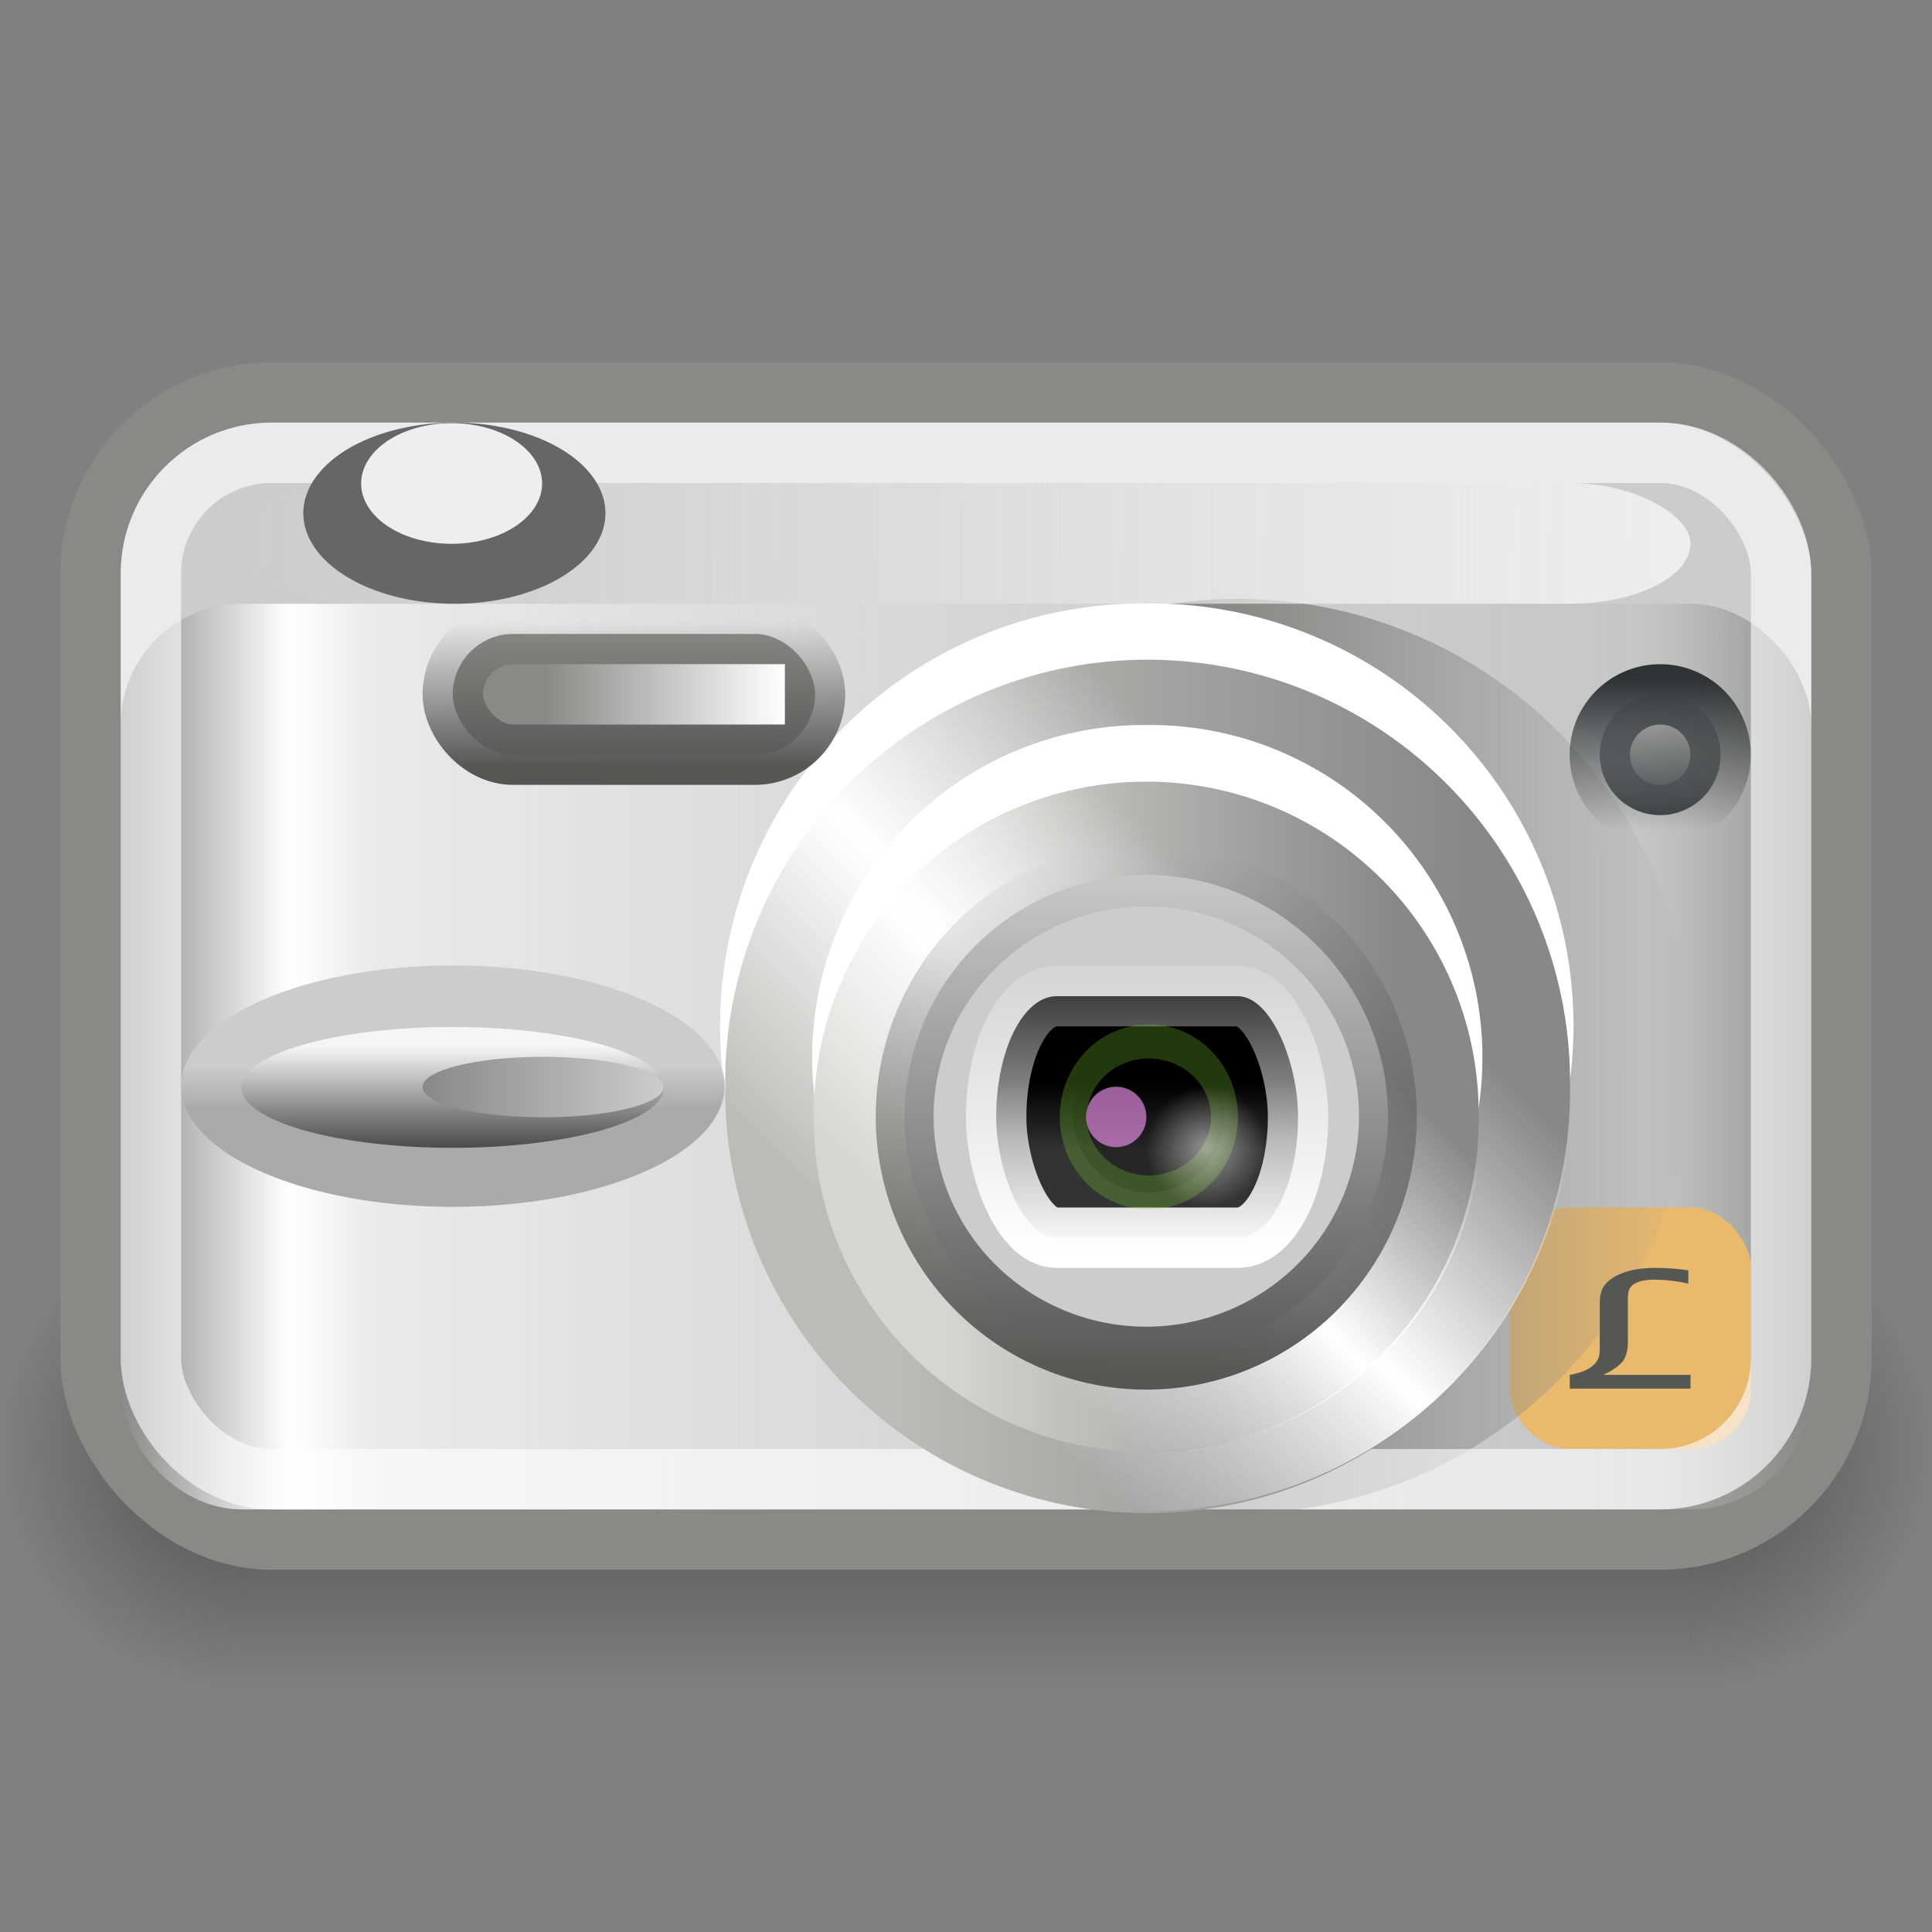 <?xml version="1.0" encoding="UTF-8" standalone="no"?>
<!-- Created with Inkscape (http://www.inkscape.org/) -->
<svg
   xmlns:dc="http://purl.org/dc/elements/1.1/"
   xmlns:cc="http://web.resource.org/cc/"
   xmlns:rdf="http://www.w3.org/1999/02/22-rdf-syntax-ns#"
   xmlns:svg="http://www.w3.org/2000/svg"
   xmlns="http://www.w3.org/2000/svg"
   xmlns:xlink="http://www.w3.org/1999/xlink"
   xmlns:sodipodi="http://sodipodi.sourceforge.net/DTD/sodipodi-0.dtd"
   xmlns:inkscape="http://www.inkscape.org/namespaces/inkscape"
   width="32"
   height="32"
   id="svg2742"
   sodipodi:version="0.32"
   inkscape:version="0.45+devel"
   sodipodi:docbase="C:\Documents and Settings\Administrator\My Documents\Icons\Tango\my_icons\32x32"
   sodipodi:docname="camera-photo-panasonic-lumix-fx01.svg"
   inkscape:output_extension="org.inkscape.output.svg.inkscape"
   inkscape:export-filename="C:\Documents and Settings\Administrator\My Documents\Icons\Tango\my_icons\32x32\camera-photo-panasonic-lumix-fx01.png"
   inkscape:export-xdpi="90"
   inkscape:export-ydpi="90"
   version="1.0">
  <rect width="100%" height="100%" fill="#808080" stroke="none"/>
  <defs
     id="defs2744">
    <linearGradient
       id="linearGradient3824">
      <stop
         style="stop-color:#888888;stop-opacity:1;"
         offset="0"
         id="stop3826" />
      <stop
         style="stop-color:#babdb6;stop-opacity:1;"
         offset="1"
         id="stop3828" />
    </linearGradient>
    <linearGradient
       id="linearGradient3804">
      <stop
         id="stop3806"
         offset="0"
         style="stop-color:#888888;stop-opacity:1;" />
      <stop
         id="stop3810"
         offset="1"
         style="stop-color:#d3d7cf;stop-opacity:1;" />
    </linearGradient>
    <linearGradient
       id="linearGradient3795">
      <stop
         id="stop3797"
         offset="0"
         style="stop-color:#ffffff;stop-opacity:0;" />
      <stop
         style="stop-color:#ffffff;stop-opacity:1;"
         offset="0.5"
         id="stop3799" />
      <stop
         id="stop3801"
         offset="1"
         style="stop-color:#ffffff;stop-opacity:0;" />
    </linearGradient>
    <linearGradient
       inkscape:collect="always"
       id="linearGradient9697">
      <stop
         style="stop-color:#2e3436;stop-opacity:1;"
         offset="0"
         id="stop9699" />
      <stop
         style="stop-color:#2e3436;stop-opacity:0;"
         offset="1"
         id="stop9701" />
    </linearGradient>
    <linearGradient
       inkscape:collect="always"
       id="linearGradient9681">
      <stop
         style="stop-color:#2e3436;stop-opacity:1;"
         offset="0"
         id="stop9683" />
      <stop
         style="stop-color:#2e3436;stop-opacity:0;"
         offset="1"
         id="stop9685" />
    </linearGradient>
    <linearGradient
       inkscape:collect="always"
       xlink:href="#linearGradient3132"
       id="linearGradient3146"
       x1="22.5"
       y1="22"
       x2="22.5"
       y2="16"
       gradientUnits="userSpaceOnUse"
       spreadMethod="reflect"
       gradientTransform="matrix(2.118,0,0,1.167,-83.647,15.333)" />
    <radialGradient
       inkscape:collect="always"
       xlink:href="#linearGradient3132"
       id="radialGradient3138"
       cx="7.5"
       cy="7.75"
       fx="7.5"
       fy="7.75"
       r="5.5"
       gradientTransform="matrix(-1,0,0,-1,15,18.25)"
       gradientUnits="userSpaceOnUse" />
    <linearGradient
       id="linearGradient3132">
      <stop
         style="stop-color:#000000;stop-opacity:1;"
         offset="0"
         id="stop3134" />
      <stop
         style="stop-color:#000000;stop-opacity:0;"
         offset="1"
         id="stop3136" />
    </linearGradient>
    <radialGradient
       inkscape:collect="always"
       xlink:href="#linearGradient3132"
       id="radialGradient3150"
       gradientUnits="userSpaceOnUse"
       gradientTransform="matrix(-1,0,0,-1,15,18.25)"
       cx="7.5"
       cy="7.75"
       fx="7.5"
       fy="7.75"
       r="5.5" />
    <linearGradient
       inkscape:collect="always"
       id="linearGradient3760">
      <stop
         style="stop-color:#eeeeee;stop-opacity:1;"
         offset="0"
         id="stop3762" />
      <stop
         style="stop-color:#eeeeee;stop-opacity:0;"
         offset="1"
         id="stop3764" />
    </linearGradient>
    <linearGradient
       inkscape:collect="always"
       id="linearGradient14778">
      <stop
         style="stop-color:#ffffff;stop-opacity:1;"
         offset="0"
         id="stop14780" />
      <stop
         style="stop-color:#ffffff;stop-opacity:0;"
         offset="1"
         id="stop14782" />
    </linearGradient>
    <linearGradient
       id="linearGradient14766">
      <stop
         style="stop-color:#333333;stop-opacity:1;"
         offset="0"
         id="stop14768" />
      <stop
         style="stop-color:#000000;stop-opacity:1;"
         offset="1"
         id="stop14770" />
    </linearGradient>
    <linearGradient
       inkscape:collect="always"
       id="linearGradient13698">
      <stop
         style="stop-color:#888a85;stop-opacity:1;"
         offset="0"
         id="stop13700" />
      <stop
         style="stop-color:#888a85;stop-opacity:0;"
         offset="1"
         id="stop13702" />
    </linearGradient>
    <linearGradient
       id="linearGradient13682">
      <stop
         style="stop-color:#888a85;stop-opacity:1;"
         offset="0"
         id="stop13684" />
      <stop
         style="stop-color:#888a85;stop-opacity:1;"
         offset="1"
         id="stop13686" />
    </linearGradient>
    <linearGradient
       inkscape:collect="always"
       id="linearGradient13659">
      <stop
         style="stop-color:#555753;stop-opacity:1;"
         offset="0"
         id="stop13661" />
      <stop
         style="stop-color:#555753;stop-opacity:0;"
         offset="1"
         id="stop13663" />
    </linearGradient>
    <linearGradient
       id="linearGradient13627">
      <stop
         style="stop-color:#888888;stop-opacity:1;"
         offset="0"
         id="stop13629" />
      <stop
         id="stop13667"
         offset="0.5"
         style="stop-color:#ffffff;stop-opacity:1;" />
      <stop
         style="stop-color:#babdb6;stop-opacity:1;"
         offset="1"
         id="stop13631" />
    </linearGradient>
    <linearGradient
       id="linearGradient12638">
      <stop
         style="stop-color:#aaaaaa;stop-opacity:1;"
         offset="0"
         id="stop12640" />
      <stop
         id="stop12646"
         offset="0.5"
         style="stop-color:#ffffff;stop-opacity:1;" />
      <stop
         style="stop-color:#888a85;stop-opacity:1;"
         offset="1"
         id="stop12642" />
    </linearGradient>
    <linearGradient
       id="linearGradient9709">
      <stop
         style="stop-color:#888a85;stop-opacity:1;"
         offset="0"
         id="stop9711" />
      <stop
         id="stop9717"
         offset="0.1"
         style="stop-color:#ffffff;stop-opacity:1;" />
      <stop
         style="stop-color:#ffffff;stop-opacity:0.588;"
         offset="0.15"
         id="stop5708" />
      <stop
         style="stop-color:#babdb6;stop-opacity:0.392;"
         offset="0.9"
         id="stop9719" />
      <stop
         style="stop-color:#888a85;stop-opacity:1;"
         offset="1"
         id="stop9713" />
    </linearGradient>
    <linearGradient
       id="linearGradient9700">
      <stop
         style="stop-color:#ffffff;stop-opacity:1;"
         offset="0"
         id="stop9702" />
      <stop
         style="stop-color:#ffffff;stop-opacity:0.196;"
         offset="1"
         id="stop9704" />
    </linearGradient>
    <linearGradient
       id="linearGradient9688">
      <stop
         style="stop-color:#aaaaaa;stop-opacity:1;"
         offset="0"
         id="stop9690" />
      <stop
         style="stop-color:#cccccf;stop-opacity:1;"
         offset="1"
         id="stop9692" />
    </linearGradient>
    <linearGradient
       id="linearGradient9676">
      <stop
         style="stop-color:#333333;stop-opacity:1;"
         offset="0"
         id="stop9678" />
      <stop
         style="stop-color:#ffffff;stop-opacity:1;"
         offset="1"
         id="stop9680" />
    </linearGradient>
    <linearGradient
       id="linearGradient9668">
      <stop
         style="stop-color:#888888;stop-opacity:1;"
         offset="0"
         id="stop9670" />
      <stop
         style="stop-color:#cccccf;stop-opacity:1;"
         offset="1"
         id="stop9672" />
    </linearGradient>
    <linearGradient
       inkscape:collect="always"
       id="linearGradient8660">
      <stop
         style="stop-color:#555753;stop-opacity:1;"
         offset="0"
         id="stop8662" />
      <stop
         style="stop-color:#555753;stop-opacity:0;"
         offset="1"
         id="stop8664" />
    </linearGradient>
    <linearGradient
       id="linearGradient7681">
      <stop
         style="stop-color:#ffffff;stop-opacity:1;"
         offset="0"
         id="stop7683" />
      <stop
         style="stop-color:#ffffff;stop-opacity:0;"
         offset="1"
         id="stop7685" />
    </linearGradient>
    <linearGradient
       id="linearGradient7671">
      <stop
         style="stop-color:#555753;stop-opacity:1;"
         offset="0"
         id="stop7673" />
      <stop
         id="stop7679"
         offset="0.8"
         style="stop-color:#ffffff;stop-opacity:1;" />
      <stop
         style="stop-color:#555753;stop-opacity:1;"
         offset="1"
         id="stop7675" />
    </linearGradient>
    <linearGradient
       id="linearGradient7651">
      <stop
         style="stop-color:#888a85;stop-opacity:1;"
         offset="0"
         id="stop7653" />
      <stop
         id="stop7659"
         offset="0.5"
         style="stop-color:#888a85;stop-opacity:0.498;" />
      <stop
         style="stop-color:#888a85;stop-opacity:1;"
         offset="1"
         id="stop7655" />
    </linearGradient>
    <linearGradient
       id="linearGradient3725">
      <stop
         style="stop-color:#cccccf;stop-opacity:1;"
         offset="0"
         id="stop3727" />
      <stop
         style="stop-color:#ffffff;stop-opacity:0.392;"
         offset="1"
         id="stop3729" />
    </linearGradient>
    <linearGradient
       id="linearGradient3715">
      <stop
         style="stop-color:#babdb6;stop-opacity:1;"
         offset="0"
         id="stop3717" />
      <stop
         id="stop13617"
         offset="0.5"
         style="stop-color:#ffffff;stop-opacity:1;" />
      <stop
         style="stop-color:#babdb6;stop-opacity:1;"
         offset="1"
         id="stop3719" />
    </linearGradient>
    <linearGradient
       inkscape:collect="always"
       xlink:href="#linearGradient7681"
       id="linearGradient7687"
       x1="52"
       y1="19"
       x2="62"
       y2="19"
       gradientUnits="userSpaceOnUse"
       gradientTransform="matrix(0.6,0,0,0.333,5.8,14.667)" />
    <linearGradient
       inkscape:collect="always"
       xlink:href="#linearGradient8660"
       id="linearGradient8666"
       x1="17"
       y1="23"
       x2="17"
       y2="17"
       gradientUnits="userSpaceOnUse"
       gradientTransform="matrix(0.818,0,0,0.6,-54.909,9)" />
    <linearGradient
       inkscape:collect="always"
       xlink:href="#linearGradient9668"
       id="linearGradient9674"
       x1="4.344"
       y1="31.787"
       x2="20.506"
       y2="31.787"
       gradientUnits="userSpaceOnUse" />
    <linearGradient
       inkscape:collect="always"
       xlink:href="#linearGradient9676"
       id="linearGradient9682"
       x1="7.842"
       y1="33.757"
       x2="7.842"
       y2="30.46"
       gradientUnits="userSpaceOnUse" />
    <linearGradient
       inkscape:collect="always"
       xlink:href="#linearGradient9688"
       id="linearGradient9694"
       x1="19.14"
       y1="32.165"
       x2="19.14"
       y2="31.443"
       gradientUnits="userSpaceOnUse" />
    <linearGradient
       inkscape:collect="always"
       xlink:href="#linearGradient9700"
       id="linearGradient9706"
       x1="30"
       y1="35"
       x2="30"
       y2="27"
       gradientUnits="userSpaceOnUse"
       gradientTransform="translate(-59.5,1)" />
    <linearGradient
       inkscape:collect="always"
       xlink:href="#linearGradient12638"
       id="linearGradient12644"
       x1="17.072"
       y1="33.605"
       x2="37.259"
       y2="33.605"
       gradientUnits="userSpaceOnUse" />
    <linearGradient
       inkscape:collect="always"
       xlink:href="#linearGradient13659"
       id="linearGradient13665"
       x1="55.558"
       y1="33.327"
       x2="55.558"
       y2="20.853"
       gradientUnits="userSpaceOnUse" />
    <linearGradient
       inkscape:collect="always"
       xlink:href="#linearGradient13627"
       id="linearGradient13669"
       x1="20.091"
       y1="33.605"
       x2="35.285"
       y2="33.605"
       gradientUnits="userSpaceOnUse" />
    <linearGradient
       inkscape:collect="always"
       xlink:href="#linearGradient13698"
       id="linearGradient13704"
       x1="28.486"
       y1="33.587"
       x2="39.699"
       y2="33.605"
       gradientUnits="userSpaceOnUse" />
    <linearGradient
       inkscape:collect="always"
       xlink:href="#linearGradient14766"
       id="linearGradient14772"
       x1="30.975"
       y1="33.025"
       x2="30.975"
       y2="31.03"
       gradientUnits="userSpaceOnUse"
       gradientTransform="translate(-58,0)" />
    <radialGradient
       inkscape:collect="always"
       xlink:href="#linearGradient14778"
       id="radialGradient14784"
       cx="57.932"
       cy="30.07"
       fx="57.932"
       fy="30.07"
       r="4.798"
       gradientTransform="matrix(1,0,0,0.789,0,6.33)"
       gradientUnits="userSpaceOnUse" />
    <linearGradient
       inkscape:collect="always"
       xlink:href="#linearGradient3760"
       id="linearGradient3766"
       x1="25.052"
       y1="16.887"
       x2="5"
       y2="16.887"
       gradientUnits="userSpaceOnUse"
       gradientTransform="translate(-60,0)" />
    <linearGradient
       inkscape:collect="always"
       xlink:href="#linearGradient9681"
       id="linearGradient9687"
       x1="38.083"
       y1="20.953"
       x2="38.083"
       y2="24.741"
       gradientUnits="userSpaceOnUse" />
    <linearGradient
       inkscape:collect="always"
       xlink:href="#linearGradient9697"
       id="linearGradient9703"
       x1="40.103"
       y1="24.868"
       x2="40.103"
       y2="20.827"
       gradientUnits="userSpaceOnUse" />
    <linearGradient
       inkscape:collect="always"
       xlink:href="#linearGradient9709"
       id="linearGradient4925"
       x1="50.5"
       y1="11"
       x2="95.5"
       y2="11"
       gradientUnits="userSpaceOnUse"
       gradientTransform="matrix(0.978,0,0,0.96,-107.378,20.44)" />
    <linearGradient
       inkscape:collect="always"
       xlink:href="#linearGradient3132"
       id="linearGradient10488"
       gradientUnits="userSpaceOnUse"
       gradientTransform="matrix(2,0,0,0.833,19,13.667)"
       spreadMethod="reflect"
       x1="22.5"
       y1="22"
       x2="22.5"
       y2="16" />
    <radialGradient
       inkscape:collect="always"
       xlink:href="#linearGradient3132"
       id="radialGradient10490"
       gradientUnits="userSpaceOnUse"
       gradientTransform="matrix(-1,0,0,-1,15,18.25)"
       cx="7.5"
       cy="7.75"
       fx="7.5"
       fy="7.75"
       r="5.5" />
    <radialGradient
       inkscape:collect="always"
       xlink:href="#linearGradient3132"
       id="radialGradient10492"
       gradientUnits="userSpaceOnUse"
       gradientTransform="matrix(-1,0,0,-1,15,18.25)"
       cx="7.5"
       cy="7.75"
       fx="7.5"
       fy="7.75"
       r="5.5" />
    <linearGradient
       inkscape:collect="always"
       xlink:href="#linearGradient9709"
       id="linearGradient10494"
       gradientUnits="userSpaceOnUse"
       gradientTransform="matrix(0.933,0,0,0.92,-4.133,11.38)"
       x1="50.5"
       y1="11"
       x2="95.5"
       y2="11" />
    <linearGradient
       inkscape:collect="always"
       xlink:href="#linearGradient13698"
       id="linearGradient10496"
       gradientUnits="userSpaceOnUse"
       x1="28.486"
       y1="33.587"
       x2="39.699"
       y2="33.605" />
    <linearGradient
       inkscape:collect="always"
       xlink:href="#linearGradient9697"
       id="linearGradient10498"
       gradientUnits="userSpaceOnUse"
       x1="40.103"
       y1="24.868"
       x2="40.103"
       y2="20.827" />
    <linearGradient
       inkscape:collect="always"
       xlink:href="#linearGradient9681"
       id="linearGradient10500"
       gradientUnits="userSpaceOnUse"
       x1="38.083"
       y1="20.953"
       x2="38.083"
       y2="24.741" />
    <linearGradient
       inkscape:collect="always"
       xlink:href="#linearGradient13627"
       id="linearGradient10502"
       gradientUnits="userSpaceOnUse"
       x1="20.091"
       y1="33.605"
       x2="35.285"
       y2="33.605" />
    <linearGradient
       inkscape:collect="always"
       xlink:href="#linearGradient8660"
       id="linearGradient10504"
       gradientUnits="userSpaceOnUse"
       gradientTransform="matrix(0.818,0,0,0.6,44.091,0)"
       x1="17"
       y1="23"
       x2="17"
       y2="17" />
    <linearGradient
       inkscape:collect="always"
       xlink:href="#linearGradient7681"
       id="linearGradient10506"
       gradientUnits="userSpaceOnUse"
       gradientTransform="matrix(0.6,0,0,0.333,-93.2,5.667)"
       x1="52"
       y1="19"
       x2="62"
       y2="19" />
    <linearGradient
       inkscape:collect="always"
       xlink:href="#linearGradient9688"
       id="linearGradient10508"
       gradientUnits="userSpaceOnUse"
       x1="19.14"
       y1="32.165"
       x2="19.14"
       y2="31.443" />
    <linearGradient
       inkscape:collect="always"
       xlink:href="#linearGradient9676"
       id="linearGradient10510"
       gradientUnits="userSpaceOnUse"
       x1="7.842"
       y1="33.757"
       x2="7.842"
       y2="30.46" />
    <linearGradient
       inkscape:collect="always"
       xlink:href="#linearGradient9668"
       id="linearGradient10512"
       gradientUnits="userSpaceOnUse"
       x1="4.344"
       y1="31.787"
       x2="20.506"
       y2="31.787" />
    <linearGradient
       inkscape:collect="always"
       xlink:href="#linearGradient12638"
       id="linearGradient10514"
       gradientUnits="userSpaceOnUse"
       x1="17.072"
       y1="33.605"
       x2="37.259"
       y2="33.605" />
    <linearGradient
       inkscape:collect="always"
       xlink:href="#linearGradient13659"
       id="linearGradient10516"
       gradientUnits="userSpaceOnUse"
       x1="55.259"
       y1="20.853"
       x2="55.259"
       y2="33.33" />
    <linearGradient
       inkscape:collect="always"
       xlink:href="#linearGradient14766"
       id="linearGradient10518"
       gradientUnits="userSpaceOnUse"
       gradientTransform="translate(42,-10)"
       x1="30.975"
       y1="33.025"
       x2="30.975"
       y2="31.03" />
    <linearGradient
       inkscape:collect="always"
       xlink:href="#linearGradient9700"
       id="linearGradient10520"
       gradientUnits="userSpaceOnUse"
       gradientTransform="translate(40.5,-9)"
       x1="30"
       y1="35"
       x2="30"
       y2="27" />
    <linearGradient
       inkscape:collect="always"
       xlink:href="#linearGradient3760"
       id="linearGradient10522"
       gradientUnits="userSpaceOnUse"
       x1="43"
       y1="17"
       x2="5"
       y2="16.887"
       gradientTransform="translate(40,-9)" />
    <radialGradient
       inkscape:collect="always"
       xlink:href="#linearGradient14778"
       id="radialGradient10524"
       gradientUnits="userSpaceOnUse"
       gradientTransform="matrix(1,0,0,0.789,0,6.33)"
       cx="57.932"
       cy="30.07"
       fx="57.932"
       fy="30.07"
       r="4.798" />
    <linearGradient
       inkscape:collect="always"
       xlink:href="#linearGradient3824"
       id="linearGradient2819"
       gradientUnits="userSpaceOnUse"
       x1="20.091"
       y1="33.605"
       x2="35.285"
       y2="33.605" />
    <linearGradient
       inkscape:collect="always"
       xlink:href="#linearGradient3795"
       id="linearGradient3792"
       gradientUnits="userSpaceOnUse"
       x1="20.091"
       y1="33.605"
       x2="35.285"
       y2="33.605" />
    <linearGradient
       inkscape:collect="always"
       xlink:href="#linearGradient3795"
       id="linearGradient3814"
       gradientUnits="userSpaceOnUse"
       x1="20.091"
       y1="33.605"
       x2="35.285"
       y2="33.605" />
    <linearGradient
       inkscape:collect="always"
       xlink:href="#linearGradient3795"
       id="linearGradient3818"
       gradientUnits="userSpaceOnUse"
       x1="20.091"
       y1="33.605"
       x2="35.285"
       y2="33.605" />
    <linearGradient
       inkscape:collect="always"
       xlink:href="#linearGradient3804"
       id="linearGradient3822"
       gradientUnits="userSpaceOnUse"
       x1="20.091"
       y1="33.605"
       x2="35.285"
       y2="33.605" />
    <linearGradient
       inkscape:collect="always"
       xlink:href="#linearGradient9709"
       id="linearGradient2858"
       gradientUnits="userSpaceOnUse"
       gradientTransform="matrix(0.622,0,0,0.6,-29.422,10.9)"
       x1="50.5"
       y1="11"
       x2="95.5"
       y2="11" />
    <linearGradient
       inkscape:collect="always"
       xlink:href="#linearGradient3760"
       id="linearGradient2862"
       gradientUnits="userSpaceOnUse"
       gradientTransform="matrix(0.632,0,0,1,0.842,-8)"
       x1="43"
       y1="17"
       x2="5"
       y2="16.887" />
    <linearGradient
       inkscape:collect="always"
       xlink:href="#linearGradient9697"
       id="linearGradient2866"
       gradientUnits="userSpaceOnUse"
       x1="40.103"
       y1="24.868"
       x2="40.103"
       y2="20.827" />
    <linearGradient
       inkscape:collect="always"
       xlink:href="#linearGradient9681"
       id="linearGradient2868"
       gradientUnits="userSpaceOnUse"
       x1="38.083"
       y1="20.953"
       x2="38.083"
       y2="24.741" />
    <linearGradient
       inkscape:collect="always"
       xlink:href="#linearGradient3824"
       id="linearGradient2896"
       gradientUnits="userSpaceOnUse"
       x1="20.091"
       y1="33.605"
       x2="35.285"
       y2="33.605" />
    <linearGradient
       inkscape:collect="always"
       xlink:href="#linearGradient3795"
       id="linearGradient2898"
       gradientUnits="userSpaceOnUse"
       x1="20.091"
       y1="33.605"
       x2="35.285"
       y2="33.605" />
    <linearGradient
       inkscape:collect="always"
       xlink:href="#linearGradient3804"
       id="linearGradient2900"
       gradientUnits="userSpaceOnUse"
       x1="20.091"
       y1="33.605"
       x2="35.285"
       y2="33.605" />
    <linearGradient
       inkscape:collect="always"
       xlink:href="#linearGradient3795"
       id="linearGradient2902"
       gradientUnits="userSpaceOnUse"
       x1="20.091"
       y1="33.605"
       x2="35.285"
       y2="33.605" />
    <linearGradient
       inkscape:collect="always"
       xlink:href="#linearGradient13659"
       id="linearGradient2904"
       gradientUnits="userSpaceOnUse"
       x1="55.259"
       y1="20.853"
       x2="55.259"
       y2="33.33" />
    <linearGradient
       inkscape:collect="always"
       xlink:href="#linearGradient14766"
       id="linearGradient2906"
       gradientUnits="userSpaceOnUse"
       gradientTransform="matrix(0.556,0,0,0.571,3.167,0.214)"
       x1="30.975"
       y1="33.025"
       x2="30.975"
       y2="31.03" />
    <linearGradient
       inkscape:collect="always"
       xlink:href="#linearGradient9700"
       id="linearGradient2908"
       gradientUnits="userSpaceOnUse"
       gradientTransform="matrix(0.556,0,0,0.571,2.333,0.786)"
       x1="30"
       y1="35"
       x2="30"
       y2="27" />
    <radialGradient
       inkscape:collect="always"
       xlink:href="#linearGradient14778"
       id="radialGradient2910"
       gradientUnits="userSpaceOnUse"
       gradientTransform="matrix(1,0,0,0.789,0,6.33)"
       cx="57.932"
       cy="30.07"
       fx="57.932"
       fy="30.07"
       r="4.798" />
    <linearGradient
       inkscape:collect="always"
       xlink:href="#linearGradient9688"
       id="linearGradient3895"
       gradientUnits="userSpaceOnUse"
       x1="19.14"
       y1="32.165"
       x2="19.14"
       y2="31.443" />
    <linearGradient
       inkscape:collect="always"
       xlink:href="#linearGradient9676"
       id="linearGradient3897"
       gradientUnits="userSpaceOnUse"
       x1="7.842"
       y1="33.757"
       x2="7.842"
       y2="30.46" />
    <linearGradient
       inkscape:collect="always"
       xlink:href="#linearGradient9668"
       id="linearGradient3899"
       gradientUnits="userSpaceOnUse"
       x1="4.344"
       y1="31.787"
       x2="20.506"
       y2="31.787" />
    <linearGradient
       inkscape:collect="always"
       xlink:href="#linearGradient8660"
       id="linearGradient3905"
       gradientUnits="userSpaceOnUse"
       gradientTransform="matrix(0.545,0,0,0.4,1.227,3.5)"
       x1="17"
       y1="23"
       x2="17"
       y2="17" />
    <linearGradient
       inkscape:collect="always"
       xlink:href="#linearGradient7681"
       id="linearGradient3907"
       gradientUnits="userSpaceOnUse"
       gradientTransform="matrix(0.4,0,0,0.167,-33.8,8.333)"
       x1="52"
       y1="19"
       x2="62"
       y2="19" />
    <linearGradient
       inkscape:collect="always"
       xlink:href="#linearGradient13698"
       id="linearGradient3925"
       gradientUnits="userSpaceOnUse"
       x1="28.486"
       y1="33.587"
       x2="39.699"
       y2="33.605" />
    <linearGradient
       inkscape:collect="always"
       xlink:href="#linearGradient3132"
       id="linearGradient4127"
       gradientUnits="userSpaceOnUse"
       gradientTransform="matrix(2.118,0,0,1.167,-83.647,11.333)"
       spreadMethod="reflect"
       x1="45.749"
       y1="10.857"
       x2="45.749"
       y2="14.286" />
  </defs>
  <sodipodi:namedview
     id="base"
     pagecolor="#ffffff"
     bordercolor="#e3e3e3"
     borderopacity="1"
     inkscape:pageopacity="0.0"
     inkscape:pageshadow="2"
     inkscape:zoom="1"
     inkscape:cx="26.135662"
     inkscape:cy="28.518765"
     inkscape:current-layer="layer1"
     showgrid="true"
     inkscape:grid-bbox="true"
     inkscape:document-units="px"
     inkscape:showpageshadow="false"
     width="32px"
     height="32px"
     inkscape:window-width="641"
     inkscape:window-height="630"
     inkscape:window-x="834"
     inkscape:window-y="25" />
  <g
     id="layer1"
     inkscape:label="Layer 1"
     inkscape:groupmode="layer">
    <rect
       style="opacity:0.4;fill:url(#linearGradient4127);fill-opacity:1;stroke:none;stroke-width:1;stroke-linecap:round;stroke-linejoin:miter;stroke-miterlimit:4;stroke-dasharray:none;stroke-opacity:1"
       id="rect4125"
       width="24"
       height="8"
       x="4"
       y="20"
       inkscape:export-filename="C:\Documents and Settings\Administrator\My Documents\Icons\Tango\my_icons\scalable\path3148.png"
       inkscape:export-xdpi="90"
       inkscape:export-ydpi="90" />
    <path
       sodipodi:type="arc"
       style="opacity:0.4;fill:url(#radialGradient3138);fill-opacity:1;stroke:none;stroke-width:0.917;stroke-linecap:round;stroke-linejoin:miter;stroke-miterlimit:4;stroke-dasharray:none;stroke-opacity:1"
       id="path2159"
       sodipodi:cx="7.5"
       sodipodi:cy="10.5"
       sodipodi:rx="5.5"
       sodipodi:ry="5.5"
       d="M 13,10.5 A 5.5,5.5 0 1 1 2,10.5 L 7.5,10.5 z"
       transform="matrix(0,0.727,-0.727,0,11.636,18.545)"
       sodipodi:start="0"
       sodipodi:end="3.1415927"
       inkscape:export-filename="C:\Documents and Settings\Administrator\My Documents\Icons\Tango\my_icons\scalable\path3148.png"
       inkscape:export-xdpi="90"
       inkscape:export-ydpi="90" />
    <path
       sodipodi:type="arc"
       style="opacity:0.4;fill:url(#radialGradient3150);fill-opacity:1;stroke:none;stroke-width:0.917;stroke-linecap:round;stroke-linejoin:miter;stroke-miterlimit:4;stroke-dasharray:none;stroke-opacity:1"
       id="path3148"
       sodipodi:cx="7.5"
       sodipodi:cy="10.5"
       sodipodi:rx="5.5"
       sodipodi:ry="5.5"
       d="M 13,10.5 A 5.5,5.5 0 1 1 2,10.5 L 7.5,10.5 z"
       transform="matrix(0,-0.727,0.727,0,20.364,29.455)"
       sodipodi:start="0"
       sodipodi:end="3.1415927"
       inkscape:export-xdpi="90"
       inkscape:export-ydpi="90" />
    <rect
       style="opacity:1;fill:#cccccf;fill-opacity:1;fill-rule:nonzero;stroke:#888a85;stroke-width:1;stroke-linecap:round;stroke-linejoin:round;stroke-miterlimit:4;stroke-dasharray:none;stroke-dashoffset:0;stroke-opacity:1"
       id="rect2834"
       width="29"
       height="19"
       x="1.5"
       y="6.5"
       rx="3"
       ry="3" />
    <rect
       style="opacity:1;fill:url(#linearGradient2858);fill-opacity:1;fill-rule:nonzero;stroke:none;stroke-width:1;stroke-linecap:round;stroke-linejoin:round;stroke-miterlimit:4;stroke-dasharray:none;stroke-dashoffset:0;stroke-opacity:1"
       id="rect2856"
       width="28"
       height="15"
       x="2"
       y="10"
       rx="2"
       ry="2" />
    <rect
       style="opacity:1;fill:#e9b96e;fill-opacity:1;fill-rule:nonzero;stroke:none;stroke-width:1;stroke-linecap:round;stroke-linejoin:round;stroke-miterlimit:4;stroke-dasharray:none;stroke-dashoffset:0;stroke-opacity:1"
       id="rect3919"
       width="4"
       height="4"
       x="25"
       y="20"
       rx="1"
       ry="1" />
    <path
       sodipodi:type="arc"
       style="opacity:1;fill:url(#linearGradient3925);fill-opacity:1;fill-rule:nonzero;stroke:none;stroke-width:1.151;stroke-linecap:round;stroke-linejoin:round;stroke-miterlimit:4;stroke-dasharray:none;stroke-dashoffset:0;stroke-opacity:1"
       id="path3923"
       sodipodi:cx="28.486301"
       sodipodi:cy="33.605328"
       sodipodi:rx="11.212693"
       sodipodi:ry="10.657109"
       d="M 39.699,33.605 A 11.213,10.657 0 1 1 17.274,33.605 A 11.213,10.657 0 1 1 39.699,33.605 z"
       transform="matrix(0.669,1.1674236e-3,1.2282845e-3,-0.704,1.405,41.117)" />
    <rect
       style="opacity:0.6;fill:none;fill-opacity:1;fill-rule:nonzero;stroke:#ffffff;stroke-width:1;stroke-linecap:round;stroke-linejoin:round;stroke-miterlimit:4;stroke-dasharray:none;stroke-dashoffset:0;stroke-opacity:1"
       id="rect2854"
       width="27"
       height="17"
       x="2.5"
       y="7.5"
       rx="2"
       ry="2" />
    <rect
       style="opacity:1;fill:url(#linearGradient2862);fill-opacity:1;fill-rule:nonzero;stroke:none;stroke-width:1;stroke-linecap:round;stroke-linejoin:round;stroke-miterlimit:4;stroke-dasharray:none;stroke-dashoffset:0;stroke-opacity:1"
       id="rect2860"
       width="24"
       height="2"
       x="4"
       y="8"
       rx="2"
       ry="2" />
    <path
       sodipodi:type="arc"
       style="opacity:1;fill:#ffffff;fill-opacity:1;fill-rule:nonzero;stroke:none;stroke-width:1.151;stroke-linecap:round;stroke-linejoin:round;stroke-miterlimit:4;stroke-dasharray:none;stroke-dashoffset:0;stroke-opacity:1"
       id="path2870"
       sodipodi:cx="28.486301"
       sodipodi:cy="33.605328"
       sodipodi:rx="11.212693"
       sodipodi:ry="10.657109"
       d="M 39.699,33.605 A 11.213,10.657 0 1 1 17.274,33.605 A 11.213,10.657 0 1 1 39.699,33.605 z"
       transform="matrix(0,0.624,-0.657,0,41.073,-0.784)" />
    <path
       sodipodi:type="arc"
       style="opacity:1;fill:url(#linearGradient2896);fill-opacity:1;fill-rule:nonzero;stroke:none;stroke-width:1.151;stroke-linecap:round;stroke-linejoin:round;stroke-miterlimit:4;stroke-dasharray:none;stroke-dashoffset:0;stroke-opacity:1"
       id="path2872"
       sodipodi:cx="28.486301"
       sodipodi:cy="33.605328"
       sodipodi:rx="11.212693"
       sodipodi:ry="10.657109"
       d="M 39.699,33.605 A 11.213,10.657 0 1 1 17.274,33.605 A 11.213,10.657 0 1 1 39.699,33.605 z"
       transform="matrix(-0.624,0,0,-0.657,36.784,40.073)" />
    <path
       sodipodi:type="arc"
       style="opacity:1;fill:url(#linearGradient2898);fill-opacity:1;fill-rule:nonzero;stroke:none;stroke-width:1.151;stroke-linecap:round;stroke-linejoin:round;stroke-miterlimit:4;stroke-dasharray:none;stroke-dashoffset:0;stroke-opacity:1"
       id="path2874"
       sodipodi:cx="28.486301"
       sodipodi:cy="33.605328"
       sodipodi:rx="11.212693"
       sodipodi:ry="10.657109"
       d="M 39.699,33.605 A 11.213,10.657 0 1 1 17.274,33.605 A 11.213,10.657 0 1 1 39.699,33.605 z"
       transform="matrix(0.442,-0.442,-0.465,-0.465,22.034,46.187)" />
    <path
       sodipodi:type="arc"
       style="opacity:1;fill:#ffffff;fill-opacity:1;fill-rule:nonzero;stroke:none;stroke-width:1.151;stroke-linecap:round;stroke-linejoin:round;stroke-miterlimit:4;stroke-dasharray:none;stroke-dashoffset:0;stroke-opacity:1"
       id="path2876"
       sodipodi:cx="28.486301"
       sodipodi:cy="33.605328"
       sodipodi:rx="11.212693"
       sodipodi:ry="10.657109"
       d="M 39.699,33.605 A 11.213,10.657 0 1 1 17.274,33.605 A 11.213,10.657 0 1 1 39.699,33.605 z"
       transform="matrix(0,0.491,-0.516,0,36.343,3.527)" />
    <path
       sodipodi:type="arc"
       style="opacity:1;fill:url(#linearGradient2900);fill-opacity:1;fill-rule:nonzero;stroke:none;stroke-width:1.151;stroke-linecap:round;stroke-linejoin:round;stroke-miterlimit:4;stroke-dasharray:none;stroke-dashoffset:0;stroke-opacity:1"
       id="path2878"
       sodipodi:cx="28.486301"
       sodipodi:cy="33.605328"
       sodipodi:rx="11.212693"
       sodipodi:ry="10.657109"
       d="M 39.699,33.605 A 11.213,10.657 0 1 1 17.274,33.605 A 11.213,10.657 0 1 1 39.699,33.605 z"
       transform="matrix(-0.491,0,0,0.516,32.973,1.157)" />
    <path
       sodipodi:type="arc"
       style="opacity:1;fill:url(#linearGradient2902);fill-opacity:1;fill-rule:nonzero;stroke:none;stroke-width:1.151;stroke-linecap:round;stroke-linejoin:round;stroke-miterlimit:4;stroke-dasharray:none;stroke-dashoffset:0;stroke-opacity:1"
       id="path2880"
       sodipodi:cx="28.486301"
       sodipodi:cy="33.605328"
       sodipodi:rx="11.212693"
       sodipodi:ry="10.657109"
       d="M 39.699,33.605 A 11.213,10.657 0 1 1 17.274,33.605 A 11.213,10.657 0 1 1 39.699,33.605 z"
       transform="matrix(0.347,-0.347,-0.365,-0.365,21.384,40.647)" />
    <path
       sodipodi:type="arc"
       style="opacity:1;fill:#cccccf;fill-opacity:1;fill-rule:nonzero;stroke:url(#linearGradient2904);stroke-width:1.5;stroke-linecap:round;stroke-linejoin:round;stroke-miterlimit:4;stroke-dasharray:none;stroke-dashoffset:0;stroke-opacity:1"
       id="path2882"
       sodipodi:cx="55.558392"
       sodipodi:cy="27.089842"
       sodipodi:rx="6.2629457"
       sodipodi:ry="5.7578697"
       d="M 61.821,27.09 A 6.263,5.758 0 1 1 49.295,27.09 A 6.263,5.758 0 1 1 61.821,27.09 z"
       transform="matrix(-0.639,0,0,-0.695,54.488,37.321)" />
    <rect
       style="opacity:1;fill:url(#linearGradient2906);fill-opacity:1;fill-rule:nonzero;stroke:url(#linearGradient2908);stroke-width:1;stroke-linecap:butt;stroke-linejoin:miter;stroke-miterlimit:4;stroke-dasharray:none;stroke-dashoffset:0;stroke-opacity:1"
       id="rect2884"
       width="5"
       height="4"
       x="16.5"
       y="16.5"
       rx="1"
       ry="5" />
    <path
       sodipodi:type="arc"
       style="opacity:0.25;fill:#000000;fill-opacity:1;fill-rule:nonzero;stroke:#8ae234;stroke-width:1.705;stroke-linecap:butt;stroke-linejoin:miter;stroke-miterlimit:4;stroke-dasharray:none;stroke-dashoffset:0;stroke-opacity:1"
       id="path2886"
       sodipodi:cx="57.932247"
       sodipodi:cy="30.069792"
       sodipodi:rx="4.7982244"
       sodipodi:ry="3.7880721"
       d="M 62.73,30.07 A 4.798,3.788 0 1 1 53.134,30.07 A 4.798,3.788 0 1 1 62.73,30.07 z"
       transform="matrix(0.261,0,0,0.33,3.908,8.577)" />
    <path
       sodipodi:type="arc"
       style="opacity:0.5;fill:url(#radialGradient2910);fill-opacity:1;fill-rule:nonzero;stroke:none;stroke-width:1;stroke-linecap:butt;stroke-linejoin:miter;stroke-miterlimit:4;stroke-dasharray:none;stroke-dashoffset:0;stroke-opacity:1"
       id="path2892"
       sodipodi:cx="57.932247"
       sodipodi:cy="30.069792"
       sodipodi:rx="4.7982244"
       sodipodi:ry="3.7880721"
       d="M 62.73,30.07 A 4.798,3.788 0 1 1 53.134,30.07 A 4.798,3.788 0 1 1 62.73,30.07 z"
       transform="matrix(0.208,0,0,0.264,7.926,11.062)" />
    <path
       sodipodi:type="arc"
       style="opacity:0.6;fill:#ff9bff;fill-opacity:1;fill-rule:nonzero;stroke:none;stroke-width:1;stroke-linecap:butt;stroke-linejoin:miter;stroke-miterlimit:4;stroke-dasharray:none;stroke-dashoffset:0;stroke-opacity:1"
       id="path2894"
       sodipodi:cx="57.932247"
       sodipodi:cy="30.069792"
       sodipodi:rx="4.7982244"
       sodipodi:ry="3.7880721"
       d="M 62.73,30.07 A 4.798,3.788 0 1 1 53.134,30.07 A 4.798,3.788 0 1 1 62.73,30.07 z"
       transform="matrix(0.104,0,0,0.132,12.463,14.531)" />
    <path
       sodipodi:type="arc"
       style="opacity:1;fill:url(#linearGradient3895);fill-opacity:1;fill-rule:nonzero;stroke:none;stroke-width:1;stroke-linecap:round;stroke-linejoin:round;stroke-miterlimit:4;stroke-dasharray:none;stroke-dashoffset:0;stroke-opacity:1"
       id="path3889"
       sodipodi:cx="12.424876"
       sodipodi:cy="31.787052"
       sodipodi:rx="8.0812206"
       sodipodi:ry="1.9697975"
       d="M 20.506,31.787 A 8.081,1.97 0 1 1 4.344,31.787 A 8.081,1.97 0 1 1 20.506,31.787 z"
       transform="matrix(0.557,0,0,1.015,0.581,-14.274)" />
    <path
       sodipodi:type="arc"
       style="opacity:0.8;fill:url(#linearGradient3897);fill-opacity:1;fill-rule:nonzero;stroke:none;stroke-width:1;stroke-linecap:round;stroke-linejoin:round;stroke-miterlimit:4;stroke-dasharray:none;stroke-dashoffset:0;stroke-opacity:1"
       id="path3891"
       sodipodi:cx="12.424876"
       sodipodi:cy="31.787052"
       sodipodi:rx="8.0812206"
       sodipodi:ry="1.9697975"
       d="M 20.506,31.787 A 8.081,1.97 0 1 1 4.344,31.787 A 8.081,1.97 0 1 1 20.506,31.787 z"
       transform="matrix(0.433,0,0,0.508,2.119,1.863)" />
    <path
       sodipodi:type="arc"
       style="opacity:1;fill:url(#linearGradient3899);fill-opacity:1;fill-rule:nonzero;stroke:none;stroke-width:1;stroke-linecap:round;stroke-linejoin:round;stroke-miterlimit:4;stroke-dasharray:none;stroke-dashoffset:0;stroke-opacity:1"
       id="path3893"
       sodipodi:cx="12.424876"
       sodipodi:cy="31.787052"
       sodipodi:rx="8.0812206"
       sodipodi:ry="1.9697975"
       d="M 20.506,31.787 A 8.081,1.97 0 1 1 4.344,31.787 A 8.081,1.97 0 1 1 20.506,31.787 z"
       transform="matrix(0.247,0,0,0.254,5.925,9.931)" />
    <rect
       style="opacity:1;fill:#888a85;fill-opacity:1;fill-rule:nonzero;stroke:url(#linearGradient3905);stroke-width:1;stroke-linecap:round;stroke-linejoin:round;stroke-miterlimit:4;stroke-dasharray:none;stroke-dashoffset:0;stroke-opacity:1"
       id="rect3901"
       width="6"
       height="2"
       x="7.5"
       y="10.5"
       rx="1"
       ry="1" />
    <rect
       style="opacity:1;fill:url(#linearGradient3907);fill-opacity:1;fill-rule:nonzero;stroke:none;stroke-width:1;stroke-linecap:round;stroke-linejoin:round;stroke-miterlimit:4;stroke-dasharray:none;stroke-dashoffset:0;stroke-opacity:1"
       id="rect3903"
       width="4"
       height="1"
       x="-13"
       y="11"
       transform="scale(-1,1)" />
    <path
       sodipodi:type="arc"
       style="opacity:1;fill:#666666;fill-opacity:1;fill-rule:nonzero;stroke:none;stroke-width:1;stroke-linecap:round;stroke-linejoin:round;stroke-miterlimit:4;stroke-dasharray:none;stroke-dashoffset:0;stroke-opacity:1"
       id="path3909"
       sodipodi:cx="59.5"
       sodipodi:cy="23.535715"
       sodipodi:rx="4.5"
       sodipodi:ry="2.6785715"
       d="M 64,23.536 A 4.5,2.679 0 1 1 55,23.536 A 4.5,2.679 0 1 1 64,23.536 z"
       transform="matrix(0.556,0,0,0.56,-25.556,-4.68)" />
    <path
       sodipodi:type="arc"
       style="opacity:1;fill:#eeeeee;fill-opacity:1;fill-rule:nonzero;stroke:none;stroke-width:1;stroke-linecap:round;stroke-linejoin:round;stroke-miterlimit:4;stroke-dasharray:none;stroke-dashoffset:0;stroke-opacity:1"
       id="path3913"
       sodipodi:cx="59.5"
       sodipodi:cy="23.535715"
       sodipodi:rx="4.5"
       sodipodi:ry="2.6785715"
       d="M 64,23.536 A 4.5,2.679 0 1 1 55,23.536 A 4.5,2.679 0 1 1 64,23.536 z"
       transform="matrix(0.333,0,7.473469e-8,-0.373,-12.333,16.787)" />
    <path
       style="font-size:7.006px;font-style:normal;font-variant:normal;font-weight:normal;font-stretch:normal;text-align:start;line-height:125%;writing-mode:lr-tb;text-anchor:start;fill:#555753;fill-opacity:1;stroke:none;stroke-width:1px;stroke-linecap:butt;stroke-linejoin:miter;stroke-opacity:1;font-family:'Lucida Sans'"
       d="M 26,23 L 26,22.772 C 26.128,22.749 26.226,22.718 26.295,22.68 C 26.363,22.641 26.414,22.598 26.447,22.55 C 26.48,22.502 26.497,22.437 26.497,22.355 L 26.497,21.577 C 26.497,21.433 26.535,21.323 26.611,21.247 C 26.686,21.17 26.793,21.11 26.929,21.066 C 27.065,21.022 27.232,21 27.427,21 C 27.591,21 27.77,21.013 27.964,21.04 L 27.964,21.26 C 27.769,21.217 27.58,21.195 27.399,21.195 C 27.314,21.195 27.238,21.204 27.173,21.221 C 27.107,21.239 27.056,21.267 27.019,21.305 C 26.982,21.342 26.963,21.407 26.963,21.498 L 26.963,22.223 C 26.963,22.376 26.93,22.49 26.864,22.564 C 26.798,22.637 26.694,22.707 26.554,22.772 L 28,22.772 L 28,23 L 26,23 z"
       id="path3921"
       sodipodi:nodetypes="ccssccsssccsssccscccc" />
    <path
       sodipodi:type="arc"
       style="opacity:1;fill:url(#linearGradient2866);fill-opacity:1;fill-rule:nonzero;stroke:url(#linearGradient2868);stroke-width:1.515;stroke-linecap:round;stroke-linejoin:round;stroke-miterlimit:4;stroke-dasharray:none;stroke-dashoffset:0;stroke-opacity:1"
       id="path2864"
       sodipodi:cx="38.082752"
       sodipodi:cy="22.847202"
       sodipodi:rx="1.5152289"
       sodipodi:ry="1.5152289"
       d="M 39.598,22.847 A 1.515,1.515 0 1 1 36.568,22.847 A 1.515,1.515 0 1 1 39.598,22.847 z"
       transform="matrix(-0.66,0,0,0.66,52.633,-2.578)" />
  </g>
</svg>

